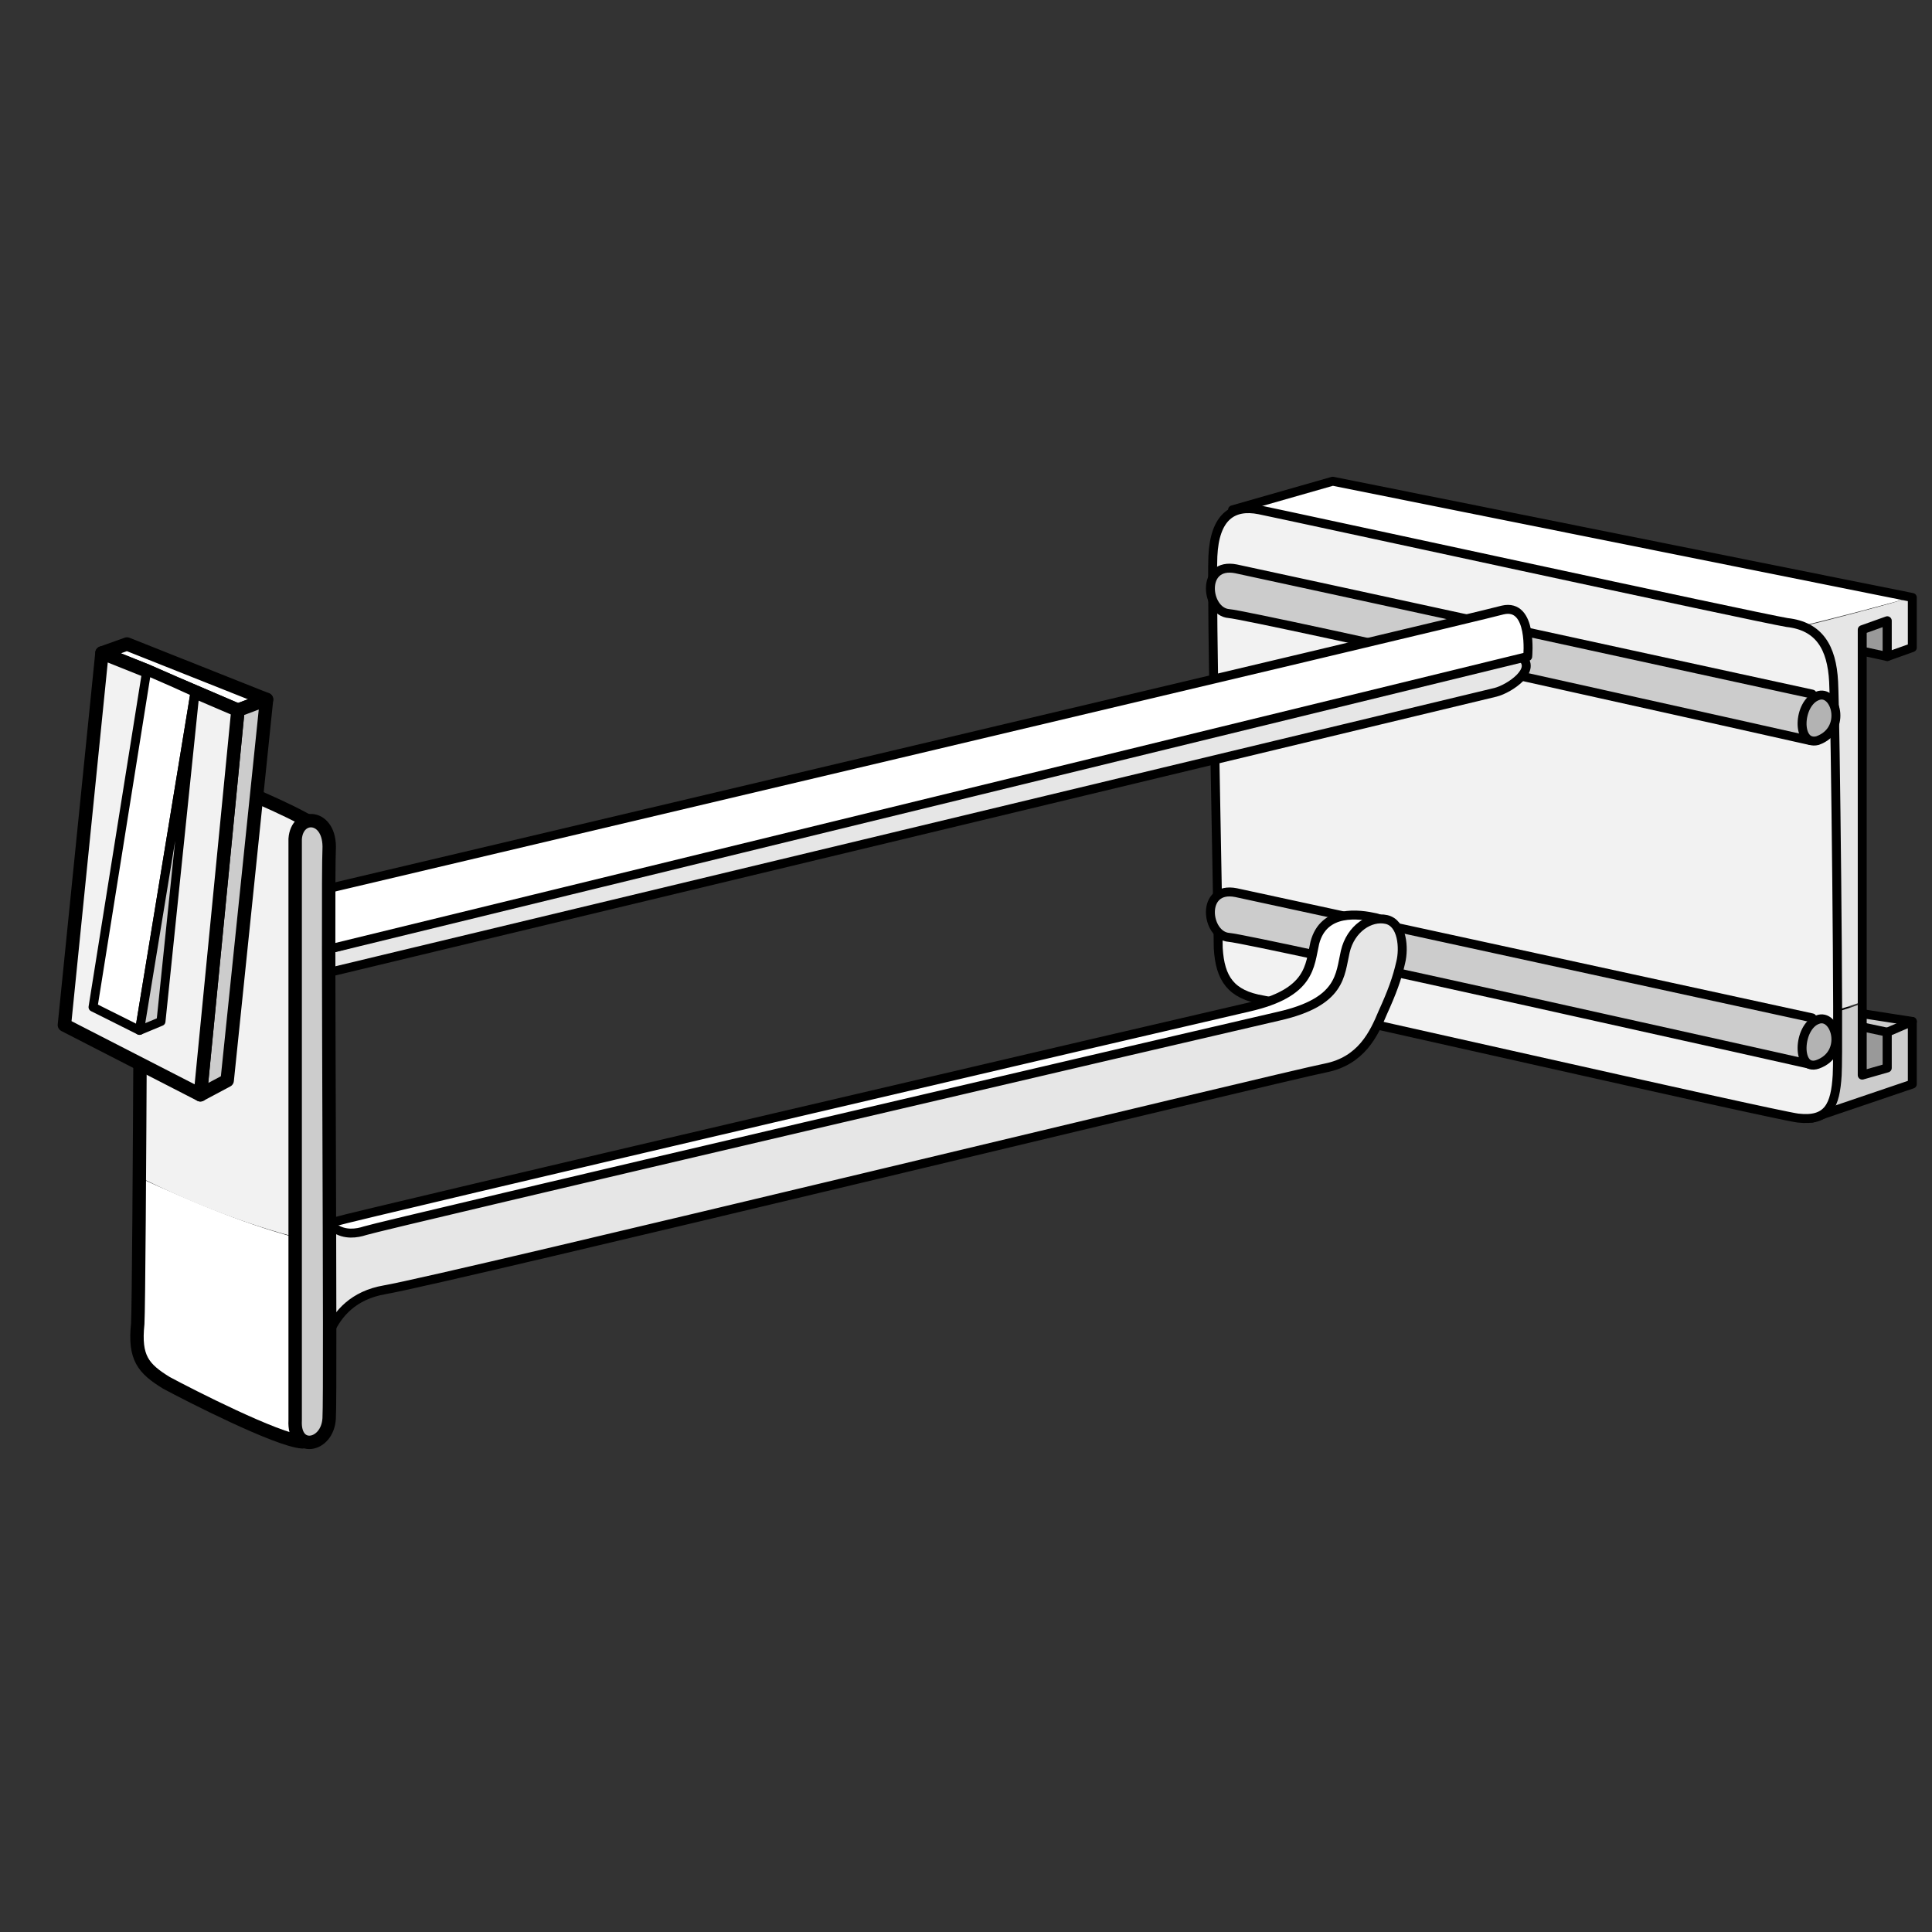 <?xml version="1.0" encoding="utf-8"?>
<!-- Generator: Adobe Illustrator 21.1.0, SVG Export Plug-In . SVG Version: 6.00 Build 0)  -->
<svg version="1.1" id="Layer_1" xmlns="http://www.w3.org/2000/svg" xmlns:xlink="http://www.w3.org/1999/xlink" x="0px" y="0px"
	 width="108px" height="108px" viewBox="0 0 108 108" style="enable-background:new 0 0 108 108;" xml:space="preserve">
<rect x="0" y="0" width="108" height="108" fill="#333333" stroke="none"/>
<style type="text/css">
	.st0{fill:#CCCCCC;stroke:#000000;stroke-width:0.5;stroke-linecap:round;stroke-linejoin:round;stroke-miterlimit:10;}
	.st1{fill:#999999;stroke:#000000;stroke-width:0.5;stroke-linecap:round;stroke-linejoin:round;stroke-miterlimit:10;}
	.st2{fill:#FFFFFF;}
	.st3{fill:#CCCCCC;}
	.st4{fill:#E6E6E6;}
	.st5{fill:none;stroke:#000000;stroke-width:0.5;stroke-linecap:round;stroke-linejoin:round;stroke-miterlimit:10;}
	.st6{fill:#F2F2F2;stroke:#000000;stroke-width:0.5;stroke-linecap:round;stroke-linejoin:round;stroke-miterlimit:10;}
	.st7{fill:#B3B3B3;stroke:#000000;stroke-width:0.5;stroke-linecap:round;stroke-linejoin:round;stroke-miterlimit:10;}
	.st8{fill:#E6E6E6;stroke:#000000;stroke-width:0.5;stroke-linecap:round;stroke-linejoin:round;stroke-miterlimit:10;}
	.st9{fill:#FFFFFF;stroke:#000000;stroke-width:0.5;stroke-linecap:round;stroke-linejoin:round;stroke-miterlimit:10;}
	.st10{fill:#F2F2F2;}
	.st11{fill:none;stroke:#000000;stroke-width:0.75;stroke-linecap:round;stroke-linejoin:round;stroke-miterlimit:10;}
	.st12{fill:#CCCCCC;stroke:#000000;stroke-width:0.75;stroke-linecap:round;stroke-linejoin:round;stroke-miterlimit:10;}
	.st13{fill:#FFFFFF;stroke:#000000;stroke-width:0.75;stroke-linecap:round;stroke-linejoin:round;stroke-miterlimit:10;}
	.st14{fill:#F2F2F2;stroke:#000000;stroke-width:0.75;stroke-linecap:round;stroke-linejoin:round;stroke-miterlimit:10;}
</style>
<g>
	<g>
		<g>
			<polygon class="st0" points="106.9,57.1 102.4,56.4 103.8,60.7 106,60 			"/>
			<polygon class="st1" points="105.5,57.7 102.2,57 104.1,61.2 105.5,60.7 			"/>
			<polygon class="st1" points="105.5,36.7 101.8,35.9 105.5,33.7 			"/>
			<path class="st2" d="M74.5,26.9l-5.6,1.6L81,41.2c8.4-4,17.4-5.4,25.8-7.8L74.5,26.9z"/>
			<path class="st3" d="M101.3,62.5l5.6-1.8v-3.5l-1.4,0.5v2l-1.4,0.5v-4.1c-2.3,0.8-4.7,1.4-7.1,1.9L101.3,62.5z"/>
			<path class="st4" d="M106.9,36.2v-2.8l-0.1,0c-8.4,2.5-17.4,3.8-25.8,7.8l16,16.7c2.4-0.5,4.8-1.1,7.1-1.9V35.2l1.4-0.5v2
				L106.9,36.2z"/>
			<polygon class="st5" points="68.9,28.5 74.5,26.9 106.9,33.4 106.9,36.2 105.5,36.7 105.5,34.7 104.1,35.2 104.1,60.1 
				105.5,59.7 105.5,57.7 106.9,57.1 106.9,60.6 101.3,62.5 			"/>
			<path class="st6" d="M100.5,62.5c1.7,0.2,2.1-0.7,2.2-2.4c0.1-1.7-0.1-20.1-0.2-22c-0.1-1.9-0.8-3.1-2.6-3.3
				c-1.8-0.3-28-6-29.5-6.3c-1.5-0.3-2.5,0.4-2.6,2.6c-0.1,2.2,0.3,20.2,0.3,21.9c0.1,1.7,0.7,2.6,2.5,2.9
				C72.3,56.2,99,62.3,100.5,62.5z"/>
			<g>
				<path class="st0" d="M101.2,41.4c0,0-31.2-7-32.5-7.1c-1.3-0.1-1.6-2.9,0.4-2.5c1.9,0.4,32.2,7,32.2,7L101.2,41.4z"/>
				<path class="st7" d="M101.6,41.4c1.7-0.6,1-2.9,0-2.5C100.5,39.3,100.4,41.7,101.6,41.4z"/>
			</g>
			<g>
				<path class="st0" d="M101.2,59.5c0,0-31.2-7-32.5-7.1c-1.3-0.1-1.6-2.9,0.4-2.5c1.9,0.4,32.2,7,32.2,7L101.2,59.5z"/>
				<path class="st7" d="M101.6,59.5c1.7-0.6,1-2.9,0-2.5C100.5,57.4,100.4,59.9,101.6,59.5z"/>
			</g>
		</g>
		<g>
			<path class="st8" d="M17.8,54.5c0,0,65-15.6,65.8-15.8c0.8-0.2,2.4-1.3,1.4-2c-1-0.6-67.2,16.5-67.2,16.5V54.5z"/>
			<path class="st9" d="M17.8,53.2l67.6-16.5c0,0,0.3-3-1.4-2.6c-1.8,0.5-66.2,15.7-66.2,15.7V53.2z"/>
		</g>
	</g>
	<g>
		<path class="st9" d="M16.5,75.7c0,0,0-3.6,3.5-4.2c3.5-0.6,50.5-11.9,52.5-12.3c2-0.4,2.7-1.9,3.2-3.1c0.5-1.1,0.8-1.9,1-2.8
			c0.2-0.8,1.1-1.8,0.2-2c-0.9-0.2-2.9-0.5-3.4,1.4c-0.3,1.3-0.2,2.8-3.7,3.6c-3.5,0.8-50.2,11.7-51.1,12c-0.9,0.3-2.3-0.9-2.4-4.6
			C15.7,67.4,16.5,75.7,16.5,75.7z"/>
		<path class="st8" d="M18,76.3c0,0,0-3.6,3.5-4.2C25,71.5,72,60.1,74.1,59.7c2-0.4,2.7-1.9,3.2-3.1c0.5-1.1,0.8-1.9,1-2.8
			c0.2-0.8,0.1-2.2-0.8-2.4c-0.9-0.2-2,0.5-2.3,1.8c-0.3,1.3-0.2,2.8-3.7,3.6c-3.5,0.8-50.2,11.7-51.1,12c-0.9,0.3-2.7,0.4-2.8-3.3
			C16.9,69.2,18,76.3,18,76.3z"/>
	</g>
	<g>
		<path class="st2" d="M7.7,74c-0.1,1.9,0.3,2.5,1.6,3.3c1.3,0.8,6.3,3.2,7.6,3.3c0,0,0.2-5,0.5-11.2c-3.4-0.8-6.6-2.2-9.7-3.6
			C7.7,70.1,7.7,73.4,7.7,74z"/>
		<path class="st10" d="M18.3,46.8c-0.1-1-8.9-4.4-10.4-4.8c0,0-0.1,14.3-0.1,23.8c3,1.5,6.3,2.8,9.7,3.6
			C17.8,60.1,18.4,48,18.3,46.8z"/>
		<path class="st11" d="M16.9,80.6c-1.4-0.1-6.3-2.6-7.6-3.3C8,76.5,7.5,75.9,7.7,74c0.1-1.9,0.2-32,0.2-32
			c1.5,0.5,10.3,3.8,10.4,4.8C18.4,48.8,16.9,80.6,16.9,80.6z"/>
		<path class="st12" d="M16.5,46.9c0.1-1.5,2-1.4,1.9,0.6c-0.1,1.9,0.1,30.2,0,31.8c-0.1,1.6-2,1.9-1.9,0.1
			C16.5,77.6,16.5,46.9,16.5,46.9z"/>
		<polygon class="st13" points="14.9,39.1 13.3,39.7 9.8,38.2 8.2,37.5 5.7,36.5 7.1,36 		"/>
		<polygon class="st12" points="14.9,39.1 12.7,60.4 11.2,61.2 13.3,39.7 		"/>
		<polygon class="st14" points="13.3,39.7 11.2,61.2 3.6,57.3 5.7,36.5 8.2,37.5 9.8,38.2 		"/>
		<g>
			<polygon class="st9" points="10.9,38.7 7.8,57.6 5.2,56.3 8.2,37.5 9.8,38.2 			"/>
			<polygon class="st0" points="10.9,38.7 9,57.1 7.8,57.6 			"/>
		</g>
	</g>
</g>
</svg>
